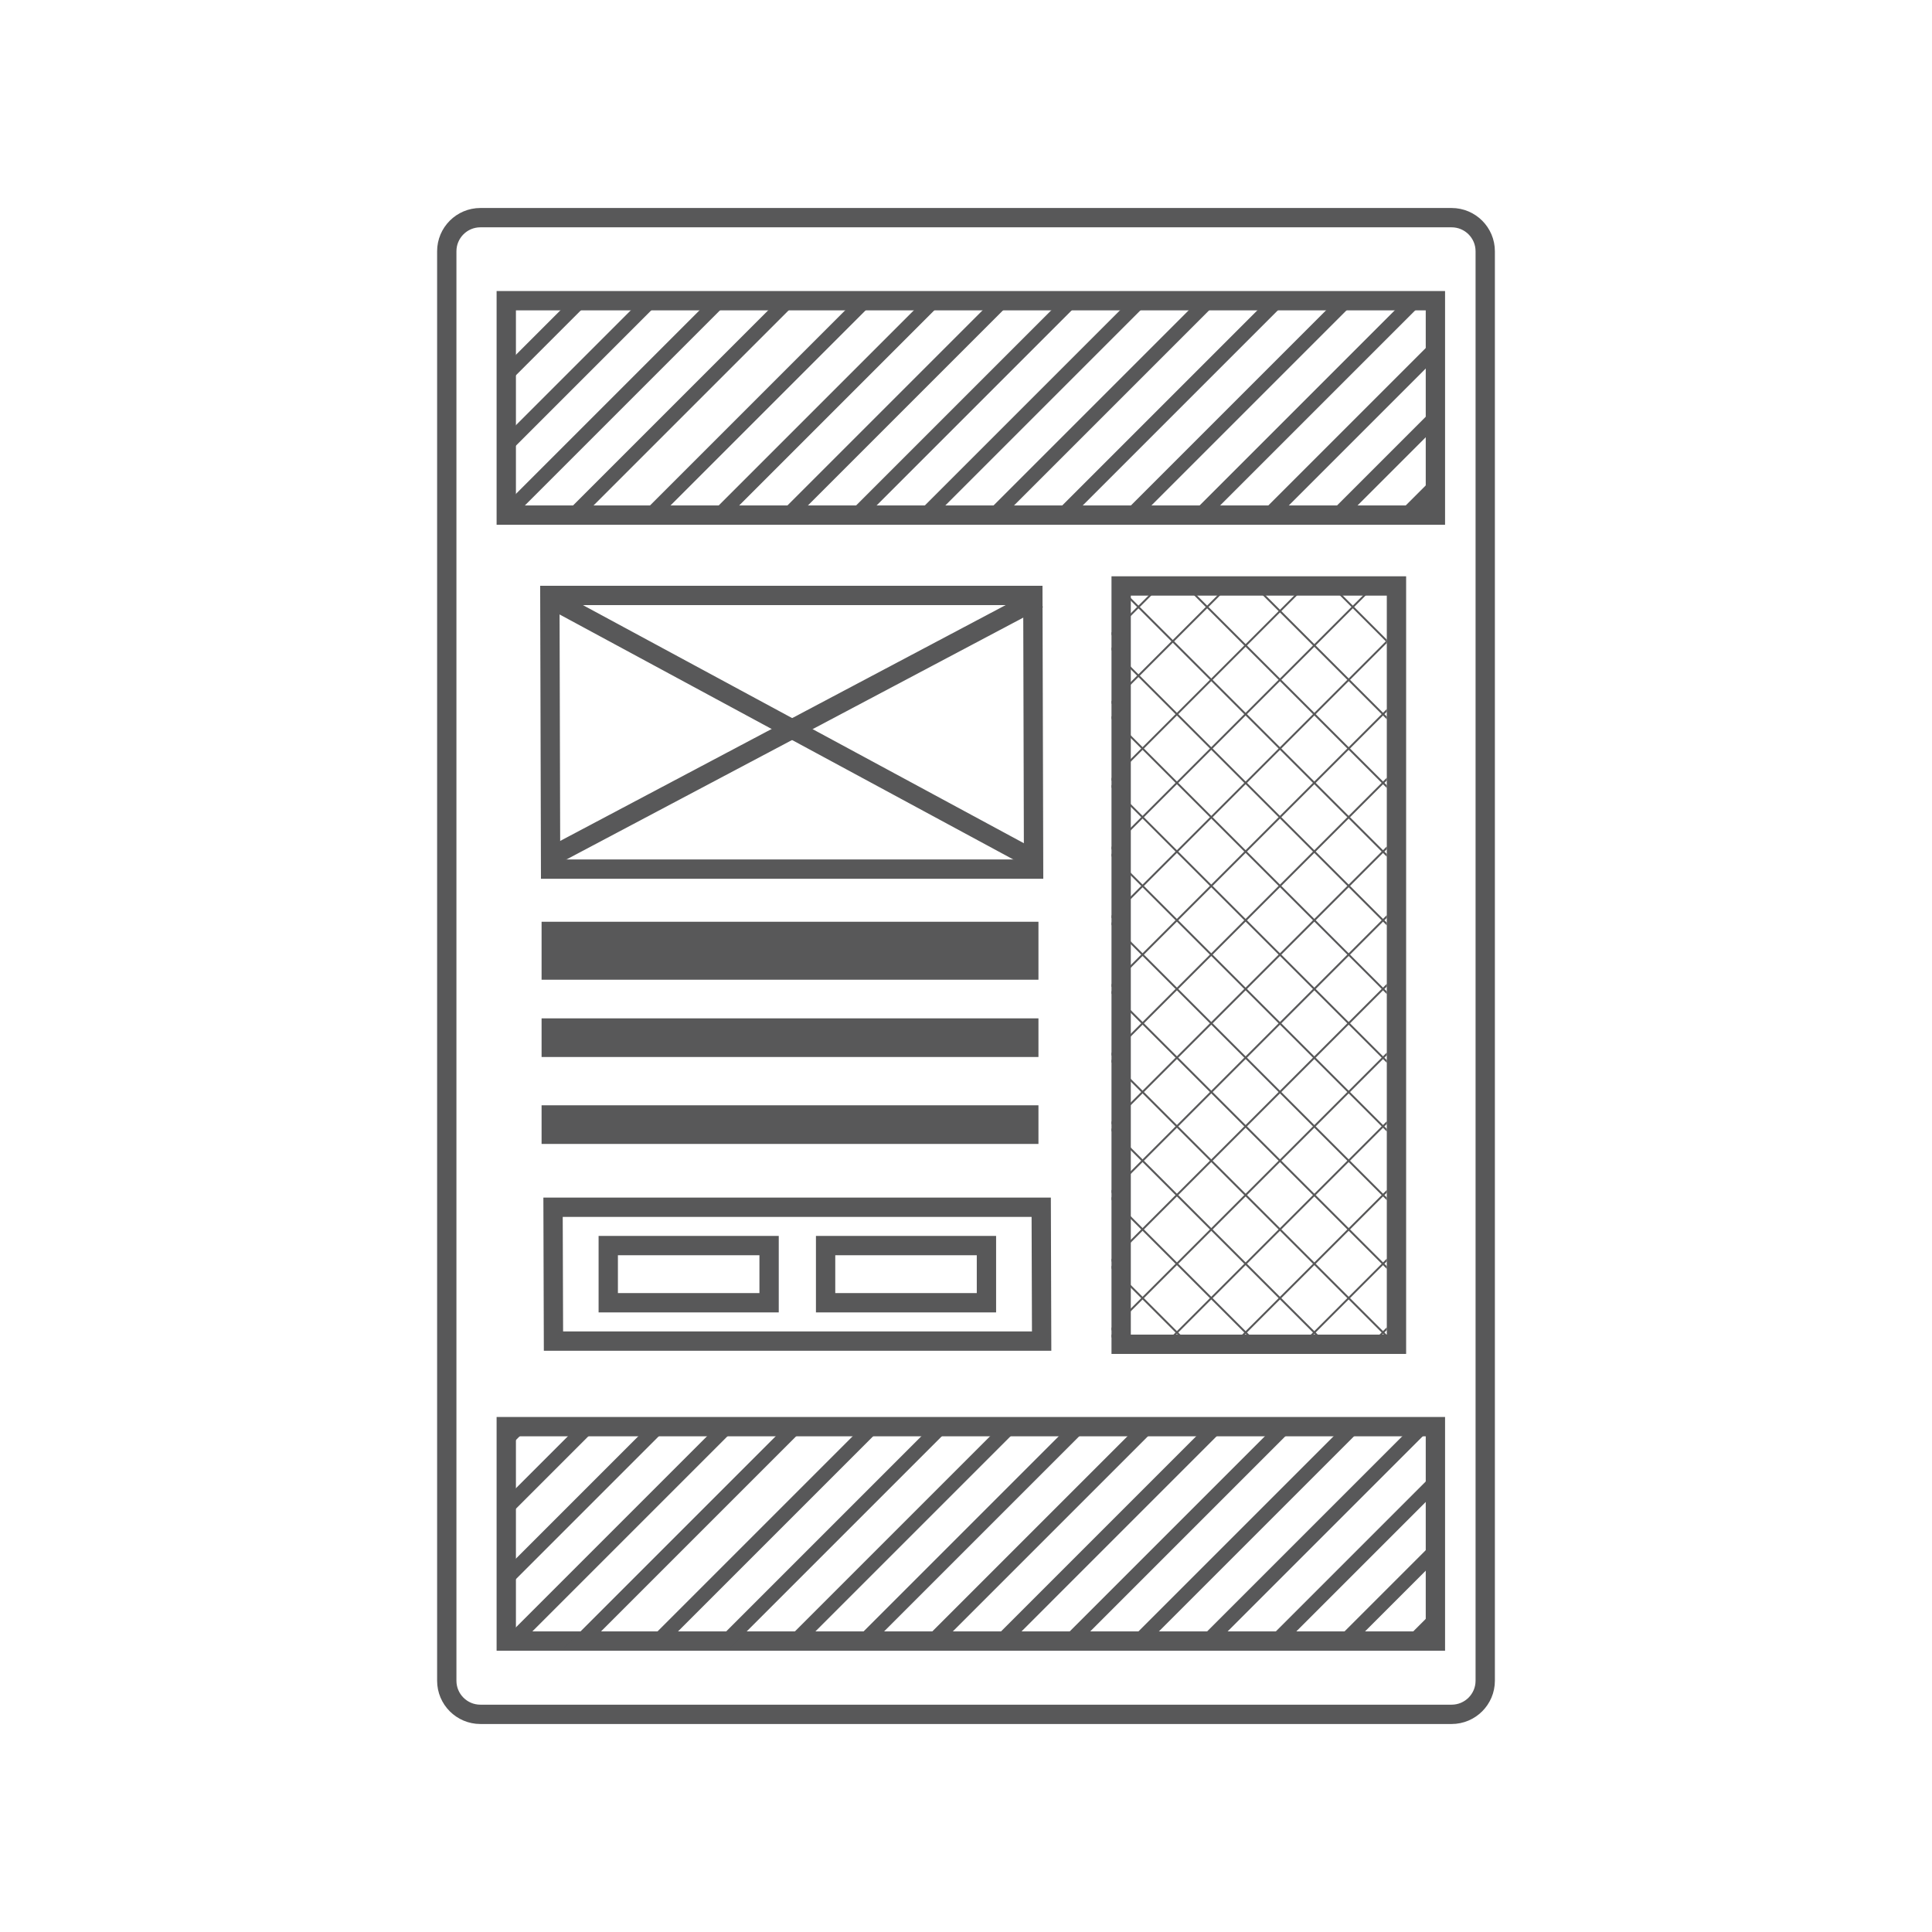 <?xml version="1.0" encoding="utf-8"?>
<!-- Generator: Adobe Illustrator 15.1.0, SVG Export Plug-In . SVG Version: 6.00 Build 0)  -->
<!DOCTYPE svg PUBLIC "-//W3C//DTD SVG 1.1//EN" "http://www.w3.org/Graphics/SVG/1.1/DTD/svg11.dtd">
<svg version="1.1" id="Layer_1" xmlns="http://www.w3.org/2000/svg" xmlns:xlink="http://www.w3.org/1999/xlink" x="0px" y="0px"
	 width="100px" height="100px" viewBox="0 0 100 100" enable-background="new 0 0 100 100" xml:space="preserve">
<g>
	<g>
		<g>
			<path fill="none" stroke="#585859" stroke-miterlimit="10" d="M76.875,86.994c0,0.961-0.779,1.74-1.741,1.74H24.865
				c-0.961,0-1.74-0.779-1.74-1.74V13.006c0-0.961,0.779-1.74,1.74-1.74h50.269c0.962,0,1.741,0.779,1.741,1.74V86.994z"/>
			<g>
				<g>
					<line fill="none" stroke="#585859" stroke-width="3" stroke-miterlimit="10" x1="28.032" y1="49.21" x2="53.75" y2="49.21"/>
					<line fill="none" stroke="#585859" stroke-width="2" stroke-miterlimit="10" x1="28.032" y1="53.71" x2="53.75" y2="53.71"/>
					<line fill="none" stroke="#585859" stroke-width="2" stroke-miterlimit="10" x1="28.032" y1="58.21" x2="53.75" y2="58.21"/>
				</g>
			</g>
			<rect x="26.204" y="15.564" fill="none" stroke="#585859" stroke-miterlimit="10" width="48.092" height="11.098"/>
			<rect x="26.204" y="73.843" fill="none" stroke="#585859" stroke-miterlimit="10" width="48.092" height="11.098"/>
			<g>
				<defs>
					<rect id="SVGID_1_" x="26.204" y="15.564" width="48.092" height="11.098"/>
				</defs>
				<clipPath id="SVGID_2_">
					<use xlink:href="#SVGID_1_"  overflow="visible"/>
				</clipPath>
				<g clip-path="url(#SVGID_2_)">
					
						<line fill="none" stroke="#585859" stroke-width="0.75" stroke-miterlimit="10" x1="19.941" y1="-6.347" x2="-56.975" y2="70.569"/>
					
						<line fill="none" stroke="#585859" stroke-width="0.75" stroke-miterlimit="10" x1="23.497" y1="-6.347" x2="-53.418" y2="70.569"/>
					
						<line fill="none" stroke="#585859" stroke-width="0.75" stroke-miterlimit="10" x1="27.053" y1="-6.347" x2="-49.863" y2="70.569"/>
					
						<line fill="none" stroke="#585859" stroke-width="0.75" stroke-miterlimit="10" x1="30.609" y1="-6.347" x2="-46.307" y2="70.569"/>
					
						<line fill="none" stroke="#585859" stroke-width="0.75" stroke-miterlimit="10" x1="34.164" y1="-6.347" x2="-42.75" y2="70.569"/>
					
						<line fill="none" stroke="#585859" stroke-width="0.75" stroke-miterlimit="10" x1="37.721" y1="-6.347" x2="-39.195" y2="70.569"/>
					
						<line fill="none" stroke="#585859" stroke-width="0.75" stroke-miterlimit="10" x1="41.277" y1="-6.347" x2="-35.639" y2="70.569"/>
					
						<line fill="none" stroke="#585859" stroke-width="0.75" stroke-miterlimit="10" x1="44.833" y1="-6.347" x2="-32.082" y2="70.569"/>
					
						<line fill="none" stroke="#585859" stroke-width="0.75" stroke-miterlimit="10" x1="48.389" y1="-6.347" x2="-28.526" y2="70.569"/>
					
						<line fill="none" stroke="#585859" stroke-width="0.75" stroke-miterlimit="10" x1="51.945" y1="-6.347" x2="-24.971" y2="70.569"/>
					
						<line fill="none" stroke="#585859" stroke-width="0.75" stroke-miterlimit="10" x1="55.589" y1="-6.347" x2="-21.327" y2="70.569"/>
					
						<line fill="none" stroke="#585859" stroke-width="0.75" stroke-miterlimit="10" x1="59.146" y1="-6.347" x2="-17.771" y2="70.569"/>
					
						<line fill="none" stroke="#585859" stroke-width="0.75" stroke-miterlimit="10" x1="62.7" y1="-6.347" x2="-14.216" y2="70.569"/>
					
						<line fill="none" stroke="#585859" stroke-width="0.75" stroke-miterlimit="10" x1="66.684" y1="-6.347" x2="-10.232" y2="70.569"/>
					
						<line fill="none" stroke="#585859" stroke-width="0.75" stroke-miterlimit="10" x1="70.239" y1="-6.347" x2="-6.676" y2="70.569"/>
					
						<line fill="none" stroke="#585859" stroke-width="0.75" stroke-miterlimit="10" x1="73.797" y1="-6.347" x2="-3.12" y2="70.569"/>
					
						<line fill="none" stroke="#585859" stroke-width="0.75" stroke-miterlimit="10" x1="77.351" y1="-6.347" x2="0.436" y2="70.569"/>
					
						<line fill="none" stroke="#585859" stroke-width="0.75" stroke-miterlimit="10" x1="80.909" y1="-6.347" x2="3.991" y2="70.569"/>
					
						<line fill="none" stroke="#585859" stroke-width="0.75" stroke-miterlimit="10" x1="84.464" y1="-6.347" x2="7.549" y2="70.569"/>
					
						<line fill="none" stroke="#585859" stroke-width="0.75" stroke-miterlimit="10" x1="88.021" y1="-6.347" x2="11.104" y2="70.569"/>
					
						<line fill="none" stroke="#585859" stroke-width="0.75" stroke-miterlimit="10" x1="91.576" y1="-6.347" x2="14.66" y2="70.569"/>
					
						<line fill="none" stroke="#585859" stroke-width="0.75" stroke-miterlimit="10" x1="95.132" y1="-6.347" x2="18.216" y2="70.569"/>
					
						<line fill="none" stroke="#585859" stroke-width="0.75" stroke-miterlimit="10" x1="98.688" y1="-6.347" x2="21.772" y2="70.569"/>
					
						<line fill="none" stroke="#585859" stroke-width="0.75" stroke-miterlimit="10" x1="102.245" y1="-6.347" x2="25.328" y2="70.569"/>
					
						<line fill="none" stroke="#585859" stroke-width="0.75" stroke-miterlimit="10" x1="105.8" y1="-6.347" x2="28.884" y2="70.569"/>
					
						<line fill="none" stroke="#585859" stroke-width="0.75" stroke-miterlimit="10" x1="109.356" y1="-6.347" x2="32.439" y2="70.569"/>
					
						<line fill="none" stroke="#585859" stroke-width="0.75" stroke-miterlimit="10" x1="112.913" y1="-6.347" x2="35.996" y2="70.569"/>
					
						<line fill="none" stroke="#585859" stroke-width="0.75" stroke-miterlimit="10" x1="116.47" y1="-6.347" x2="39.553" y2="70.569"/>
					
						<line fill="none" stroke="#585859" stroke-width="0.75" stroke-miterlimit="10" x1="120.023" y1="-6.347" x2="43.108" y2="70.569"/>
					
						<line fill="none" stroke="#585859" stroke-width="0.75" stroke-miterlimit="10" x1="123.581" y1="-6.347" x2="46.664" y2="70.569"/>
					
						<line fill="none" stroke="#585859" stroke-width="0.75" stroke-miterlimit="10" x1="127.137" y1="-6.347" x2="50.221" y2="70.569"/>
					
						<line fill="none" stroke="#585859" stroke-width="0.75" stroke-miterlimit="10" x1="130.692" y1="-6.347" x2="53.775" y2="70.569"/>
					
						<line fill="none" stroke="#585859" stroke-width="0.75" stroke-miterlimit="10" x1="134.248" y1="-6.347" x2="57.332" y2="70.569"/>
					
						<line fill="none" stroke="#585859" stroke-width="0.75" stroke-miterlimit="10" x1="137.805" y1="-6.347" x2="60.889" y2="70.569"/>
				</g>
			</g>
			<g>
				<defs>
					<rect id="SVGID_3_" x="26.204" y="74.23" width="48.092" height="11.099"/>
				</defs>
				<clipPath id="SVGID_4_">
					<use xlink:href="#SVGID_3_"  overflow="visible"/>
				</clipPath>
				<g clip-path="url(#SVGID_4_)">
					
						<line fill="none" stroke="#585859" stroke-width="0.75" stroke-miterlimit="10" x1="19.941" y1="52.32" x2="-56.975" y2="129.236"/>
					
						<line fill="none" stroke="#585859" stroke-width="0.75" stroke-miterlimit="10" x1="23.497" y1="52.32" x2="-53.418" y2="129.236"/>
					
						<line fill="none" stroke="#585859" stroke-width="0.75" stroke-miterlimit="10" x1="27.053" y1="52.32" x2="-49.863" y2="129.236"/>
					
						<line fill="none" stroke="#585859" stroke-width="0.75" stroke-miterlimit="10" x1="30.609" y1="52.32" x2="-46.307" y2="129.236"/>
					
						<line fill="none" stroke="#585859" stroke-width="0.75" stroke-miterlimit="10" x1="34.164" y1="52.32" x2="-42.75" y2="129.236"/>
					
						<line fill="none" stroke="#585859" stroke-width="0.75" stroke-miterlimit="10" x1="37.721" y1="52.32" x2="-39.195" y2="129.236"/>
					
						<line fill="none" stroke="#585859" stroke-width="0.75" stroke-miterlimit="10" x1="41.277" y1="52.32" x2="-35.639" y2="129.236"/>
					
						<line fill="none" stroke="#585859" stroke-width="0.75" stroke-miterlimit="10" x1="44.833" y1="52.32" x2="-32.082" y2="129.236"/>
					
						<line fill="none" stroke="#585859" stroke-width="0.75" stroke-miterlimit="10" x1="48.389" y1="52.32" x2="-28.526" y2="129.236"/>
					
						<line fill="none" stroke="#585859" stroke-width="0.75" stroke-miterlimit="10" x1="51.945" y1="52.32" x2="-24.971" y2="129.236"/>
					
						<line fill="none" stroke="#585859" stroke-width="0.75" stroke-miterlimit="10" x1="55.589" y1="52.32" x2="-21.327" y2="129.236"/>
					
						<line fill="none" stroke="#585859" stroke-width="0.75" stroke-miterlimit="10" x1="59.146" y1="52.32" x2="-17.771" y2="129.236"/>
					
						<line fill="none" stroke="#585859" stroke-width="0.75" stroke-miterlimit="10" x1="62.7" y1="52.32" x2="-14.216" y2="129.236"/>
					
						<line fill="none" stroke="#585859" stroke-width="0.75" stroke-miterlimit="10" x1="66.684" y1="52.32" x2="-10.232" y2="129.236"/>
					
						<line fill="none" stroke="#585859" stroke-width="0.75" stroke-miterlimit="10" x1="70.239" y1="52.32" x2="-6.676" y2="129.236"/>
					
						<line fill="none" stroke="#585859" stroke-width="0.75" stroke-miterlimit="10" x1="73.797" y1="52.32" x2="-3.12" y2="129.236"/>
					
						<line fill="none" stroke="#585859" stroke-width="0.75" stroke-miterlimit="10" x1="77.351" y1="52.32" x2="0.436" y2="129.236"/>
					
						<line fill="none" stroke="#585859" stroke-width="0.75" stroke-miterlimit="10" x1="80.909" y1="52.32" x2="3.991" y2="129.236"/>
					
						<line fill="none" stroke="#585859" stroke-width="0.75" stroke-miterlimit="10" x1="84.464" y1="52.32" x2="7.549" y2="129.236"/>
					
						<line fill="none" stroke="#585859" stroke-width="0.75" stroke-miterlimit="10" x1="88.021" y1="52.32" x2="11.104" y2="129.236"/>
					
						<line fill="none" stroke="#585859" stroke-width="0.75" stroke-miterlimit="10" x1="91.576" y1="52.32" x2="14.66" y2="129.236"/>
					
						<line fill="none" stroke="#585859" stroke-width="0.75" stroke-miterlimit="10" x1="95.132" y1="52.32" x2="18.216" y2="129.236"/>
					
						<line fill="none" stroke="#585859" stroke-width="0.75" stroke-miterlimit="10" x1="98.688" y1="52.32" x2="21.772" y2="129.236"/>
					
						<line fill="none" stroke="#585859" stroke-width="0.75" stroke-miterlimit="10" x1="102.245" y1="52.32" x2="25.328" y2="129.236"/>
					
						<line fill="none" stroke="#585859" stroke-width="0.75" stroke-miterlimit="10" x1="105.8" y1="52.32" x2="28.884" y2="129.236"/>
					
						<line fill="none" stroke="#585859" stroke-width="0.75" stroke-miterlimit="10" x1="109.356" y1="52.32" x2="32.439" y2="129.236"/>
					
						<line fill="none" stroke="#585859" stroke-width="0.75" stroke-miterlimit="10" x1="112.913" y1="52.32" x2="35.996" y2="129.236"/>
					
						<line fill="none" stroke="#585859" stroke-width="0.75" stroke-miterlimit="10" x1="116.47" y1="52.32" x2="39.553" y2="129.236"/>
					
						<line fill="none" stroke="#585859" stroke-width="0.75" stroke-miterlimit="10" x1="120.023" y1="52.32" x2="43.108" y2="129.236"/>
					
						<line fill="none" stroke="#585859" stroke-width="0.75" stroke-miterlimit="10" x1="123.581" y1="52.32" x2="46.664" y2="129.236"/>
					
						<line fill="none" stroke="#585859" stroke-width="0.75" stroke-miterlimit="10" x1="127.137" y1="52.32" x2="50.221" y2="129.236"/>
					
						<line fill="none" stroke="#585859" stroke-width="0.75" stroke-miterlimit="10" x1="130.692" y1="52.32" x2="53.775" y2="129.236"/>
					
						<line fill="none" stroke="#585859" stroke-width="0.75" stroke-miterlimit="10" x1="134.248" y1="52.32" x2="57.332" y2="129.236"/>
					
						<line fill="none" stroke="#585859" stroke-width="0.75" stroke-miterlimit="10" x1="137.805" y1="52.32" x2="60.889" y2="129.236"/>
				</g>
			</g>
			<rect x="58.031" y="30.329" fill="none" stroke="#585859" stroke-miterlimit="10" width="14.25" height="39.25"/>
			<g>
				<path fill="#585859" d="M52.962,31.319l0.035,13.167h-24l-0.035-13.167H52.962 M53.959,30.319h-26L28,45.486h26L53.959,30.319
					L53.959,30.319z"/>
			</g>
			<line fill="none" stroke="#585859" stroke-miterlimit="10" x1="28.5" y1="30.986" x2="53.5" y2="44.486"/>
			<line fill="none" stroke="#585859" stroke-miterlimit="10" x1="53.75" y1="30.986" x2="28.25" y2="44.486"/>
		</g>
		<g>
			<path fill="#585859" d="M53.395,62.986l0.019,5.928H29.146l-0.019-5.928H53.395 M54.392,61.986H28.125l0.024,7.928h26.267
				L54.392,61.986L54.392,61.986z"/>
		</g>
	</g>
	<g>
		<defs>
			<rect id="SVGID_5_" x="57.531" y="30.496" width="14.25" height="38.75"/>
		</defs>
		<clipPath id="SVGID_6_">
			<use xlink:href="#SVGID_5_"  overflow="visible"/>
		</clipPath>
		<g clip-path="url(#SVGID_6_)">
			<g>
				
					<line fill="none" stroke="#585859" stroke-width="0.1" stroke-miterlimit="10" x1="45.777" y1="5.362" x2="-31.139" y2="82.278"/>
				
					<line fill="none" stroke="#585859" stroke-width="0.1" stroke-miterlimit="10" x1="49.333" y1="5.362" x2="-27.582" y2="82.278"/>
				
					<line fill="none" stroke="#585859" stroke-width="0.1" stroke-miterlimit="10" x1="52.889" y1="5.362" x2="-24.027" y2="82.278"/>
				
					<line fill="none" stroke="#585859" stroke-width="0.1" stroke-miterlimit="10" x1="56.445" y1="5.362" x2="-20.471" y2="82.278"/>
				<line fill="none" stroke="#585859" stroke-width="0.1" stroke-miterlimit="10" x1="60" y1="5.362" x2="-16.914" y2="82.278"/>
				
					<line fill="none" stroke="#585859" stroke-width="0.1" stroke-miterlimit="10" x1="63.557" y1="5.362" x2="-13.359" y2="82.278"/>
				
					<line fill="none" stroke="#585859" stroke-width="0.1" stroke-miterlimit="10" x1="67.113" y1="5.362" x2="-9.803" y2="82.278"/>
				
					<line fill="none" stroke="#585859" stroke-width="0.1" stroke-miterlimit="10" x1="70.669" y1="5.362" x2="-6.246" y2="82.278"/>
				<line fill="none" stroke="#585859" stroke-width="0.1" stroke-miterlimit="10" x1="74.225" y1="5.362" x2="-2.69" y2="82.278"/>
				<line fill="none" stroke="#585859" stroke-width="0.1" stroke-miterlimit="10" x1="77.781" y1="5.362" x2="0.865" y2="82.278"/>
				<line fill="none" stroke="#585859" stroke-width="0.1" stroke-miterlimit="10" x1="81.425" y1="5.362" x2="4.509" y2="82.278"/>
				<line fill="none" stroke="#585859" stroke-width="0.1" stroke-miterlimit="10" x1="84.982" y1="5.362" x2="8.064" y2="82.278"/>
				<line fill="none" stroke="#585859" stroke-width="0.1" stroke-miterlimit="10" x1="88.536" y1="5.362" x2="11.62" y2="82.278"/>
				<line fill="none" stroke="#585859" stroke-width="0.1" stroke-miterlimit="10" x1="92.52" y1="5.362" x2="15.604" y2="82.278"/>
				<line fill="none" stroke="#585859" stroke-width="0.1" stroke-miterlimit="10" x1="96.075" y1="5.362" x2="19.16" y2="82.278"/>
				
					<line fill="none" stroke="#585859" stroke-width="0.1" stroke-miterlimit="10" x1="99.633" y1="5.362" x2="22.716" y2="82.278"/>
				
					<line fill="none" stroke="#585859" stroke-width="0.1" stroke-miterlimit="10" x1="103.187" y1="5.362" x2="26.271" y2="82.278"/>
				
					<line fill="none" stroke="#585859" stroke-width="0.1" stroke-miterlimit="10" x1="106.745" y1="5.362" x2="29.827" y2="82.278"/>
				<line fill="none" stroke="#585859" stroke-width="0.1" stroke-miterlimit="10" x1="110.3" y1="5.362" x2="33.385" y2="82.278"/>
				
					<line fill="none" stroke="#585859" stroke-width="0.1" stroke-miterlimit="10" x1="113.856" y1="5.362" x2="36.94" y2="82.278"/>
				
					<line fill="none" stroke="#585859" stroke-width="0.1" stroke-miterlimit="10" x1="117.412" y1="5.362" x2="40.496" y2="82.278"/>
				
					<line fill="none" stroke="#585859" stroke-width="0.1" stroke-miterlimit="10" x1="120.968" y1="5.362" x2="44.052" y2="82.278"/>
				
					<line fill="none" stroke="#585859" stroke-width="0.1" stroke-miterlimit="10" x1="124.523" y1="5.362" x2="47.608" y2="82.278"/>
				
					<line fill="none" stroke="#585859" stroke-width="0.1" stroke-miterlimit="10" x1="128.081" y1="5.362" x2="51.164" y2="82.278"/>
				
					<line fill="none" stroke="#585859" stroke-width="0.1" stroke-miterlimit="10" x1="131.636" y1="5.362" x2="54.72" y2="82.278"/>
				
					<line fill="none" stroke="#585859" stroke-width="0.1" stroke-miterlimit="10" x1="135.192" y1="5.362" x2="58.275" y2="82.278"/>
				
					<line fill="none" stroke="#585859" stroke-width="0.1" stroke-miterlimit="10" x1="138.749" y1="5.362" x2="61.832" y2="82.278"/>
				
					<line fill="none" stroke="#585859" stroke-width="0.1" stroke-miterlimit="10" x1="142.306" y1="5.362" x2="65.389" y2="82.278"/>
				
					<line fill="none" stroke="#585859" stroke-width="0.1" stroke-miterlimit="10" x1="145.859" y1="5.362" x2="68.944" y2="82.278"/>
				<line fill="none" stroke="#585859" stroke-width="0.1" stroke-miterlimit="10" x1="149.417" y1="5.362" x2="72.5" y2="82.278"/>
				
					<line fill="none" stroke="#585859" stroke-width="0.1" stroke-miterlimit="10" x1="152.973" y1="5.362" x2="76.057" y2="82.278"/>
				
					<line fill="none" stroke="#585859" stroke-width="0.1" stroke-miterlimit="10" x1="156.528" y1="5.362" x2="79.611" y2="82.278"/>
				
					<line fill="none" stroke="#585859" stroke-width="0.1" stroke-miterlimit="10" x1="160.084" y1="5.362" x2="83.168" y2="82.278"/>
				
					<line fill="none" stroke="#585859" stroke-width="0.1" stroke-miterlimit="10" x1="163.641" y1="5.362" x2="86.725" y2="82.278"/>
			</g>
			<g>
				
					<line fill="none" stroke="#585859" stroke-width="0.1" stroke-miterlimit="10" x1="104.709" y1="23.347" x2="27.793" y2="-53.569"/>
				
					<line fill="none" stroke="#585859" stroke-width="0.1" stroke-miterlimit="10" x1="104.709" y1="26.902" x2="27.793" y2="-50.013"/>
				
					<line fill="none" stroke="#585859" stroke-width="0.1" stroke-miterlimit="10" x1="104.709" y1="30.458" x2="27.793" y2="-46.458"/>
				
					<line fill="none" stroke="#585859" stroke-width="0.1" stroke-miterlimit="10" x1="104.709" y1="34.015" x2="27.793" y2="-42.901"/>
				
					<line fill="none" stroke="#585859" stroke-width="0.1" stroke-miterlimit="10" x1="104.709" y1="37.569" x2="27.793" y2="-39.345"/>
				
					<line fill="none" stroke="#585859" stroke-width="0.1" stroke-miterlimit="10" x1="104.709" y1="41.126" x2="27.793" y2="-35.79"/>
				
					<line fill="none" stroke="#585859" stroke-width="0.1" stroke-miterlimit="10" x1="104.709" y1="44.683" x2="27.793" y2="-32.233"/>
				
					<line fill="none" stroke="#585859" stroke-width="0.1" stroke-miterlimit="10" x1="104.709" y1="48.238" x2="27.793" y2="-28.677"/>
				
					<line fill="none" stroke="#585859" stroke-width="0.1" stroke-miterlimit="10" x1="104.709" y1="51.794" x2="27.793" y2="-25.121"/>
				
					<line fill="none" stroke="#585859" stroke-width="0.1" stroke-miterlimit="10" x1="104.709" y1="55.351" x2="27.793" y2="-21.565"/>
				
					<line fill="none" stroke="#585859" stroke-width="0.1" stroke-miterlimit="10" x1="104.709" y1="58.994" x2="27.793" y2="-17.922"/>
				
					<line fill="none" stroke="#585859" stroke-width="0.1" stroke-miterlimit="10" x1="104.709" y1="62.552" x2="27.793" y2="-14.366"/>
				
					<line fill="none" stroke="#585859" stroke-width="0.1" stroke-miterlimit="10" x1="104.709" y1="66.105" x2="27.793" y2="-10.811"/>
				
					<line fill="none" stroke="#585859" stroke-width="0.1" stroke-miterlimit="10" x1="104.709" y1="70.089" x2="27.793" y2="-6.827"/>
				
					<line fill="none" stroke="#585859" stroke-width="0.1" stroke-miterlimit="10" x1="104.709" y1="73.645" x2="27.793" y2="-3.271"/>
				
					<line fill="none" stroke="#585859" stroke-width="0.1" stroke-miterlimit="10" x1="104.709" y1="77.202" x2="27.793" y2="0.285"/>
				
					<line fill="none" stroke="#585859" stroke-width="0.1" stroke-miterlimit="10" x1="104.709" y1="80.756" x2="27.793" y2="3.841"/>
				
					<line fill="none" stroke="#585859" stroke-width="0.1" stroke-miterlimit="10" x1="104.709" y1="84.314" x2="27.793" y2="7.396"/>
				
					<line fill="none" stroke="#585859" stroke-width="0.1" stroke-miterlimit="10" x1="104.709" y1="87.869" x2="27.793" y2="10.954"/>
				
					<line fill="none" stroke="#585859" stroke-width="0.1" stroke-miterlimit="10" x1="104.709" y1="91.426" x2="27.793" y2="14.51"/>
				
					<line fill="none" stroke="#585859" stroke-width="0.1" stroke-miterlimit="10" x1="104.709" y1="94.981" x2="27.793" y2="18.065"/>
				
					<line fill="none" stroke="#585859" stroke-width="0.1" stroke-miterlimit="10" x1="104.709" y1="98.537" x2="27.793" y2="21.621"/>
				
					<line fill="none" stroke="#585859" stroke-width="0.1" stroke-miterlimit="10" x1="104.709" y1="102.093" x2="27.793" y2="25.178"/>
				
					<line fill="none" stroke="#585859" stroke-width="0.1" stroke-miterlimit="10" x1="104.709" y1="105.65" x2="27.793" y2="28.733"/>
				
					<line fill="none" stroke="#585859" stroke-width="0.1" stroke-miterlimit="10" x1="104.709" y1="109.205" x2="27.793" y2="32.289"/>
				
					<line fill="none" stroke="#585859" stroke-width="0.1" stroke-miterlimit="10" x1="104.709" y1="112.762" x2="27.793" y2="35.845"/>
				
					<line fill="none" stroke="#585859" stroke-width="0.1" stroke-miterlimit="10" x1="104.709" y1="116.318" x2="27.793" y2="39.401"/>
				
					<line fill="none" stroke="#585859" stroke-width="0.1" stroke-miterlimit="10" x1="104.709" y1="119.875" x2="27.793" y2="42.958"/>
				
					<line fill="none" stroke="#585859" stroke-width="0.1" stroke-miterlimit="10" x1="104.709" y1="123.429" x2="27.793" y2="46.514"/>
				
					<line fill="none" stroke="#585859" stroke-width="0.1" stroke-miterlimit="10" x1="104.709" y1="126.986" x2="27.793" y2="50.069"/>
				
					<line fill="none" stroke="#585859" stroke-width="0.1" stroke-miterlimit="10" x1="104.709" y1="130.542" x2="27.793" y2="53.626"/>
				
					<line fill="none" stroke="#585859" stroke-width="0.1" stroke-miterlimit="10" x1="104.709" y1="134.098" x2="27.793" y2="57.181"/>
				
					<line fill="none" stroke="#585859" stroke-width="0.1" stroke-miterlimit="10" x1="104.709" y1="137.653" x2="27.793" y2="60.737"/>
				
					<line fill="none" stroke="#585859" stroke-width="0.1" stroke-miterlimit="10" x1="104.709" y1="141.21" x2="27.793" y2="64.294"/>
			</g>
		</g>
	</g>
	<rect x="42.733" y="64.471" fill="none" stroke="#585859" stroke-miterlimit="10" width="8.325" height="2.959"/>
	<rect x="31.483" y="64.471" fill="none" stroke="#585859" stroke-miterlimit="10" width="8.325" height="2.959"/>
</g>
</svg>
